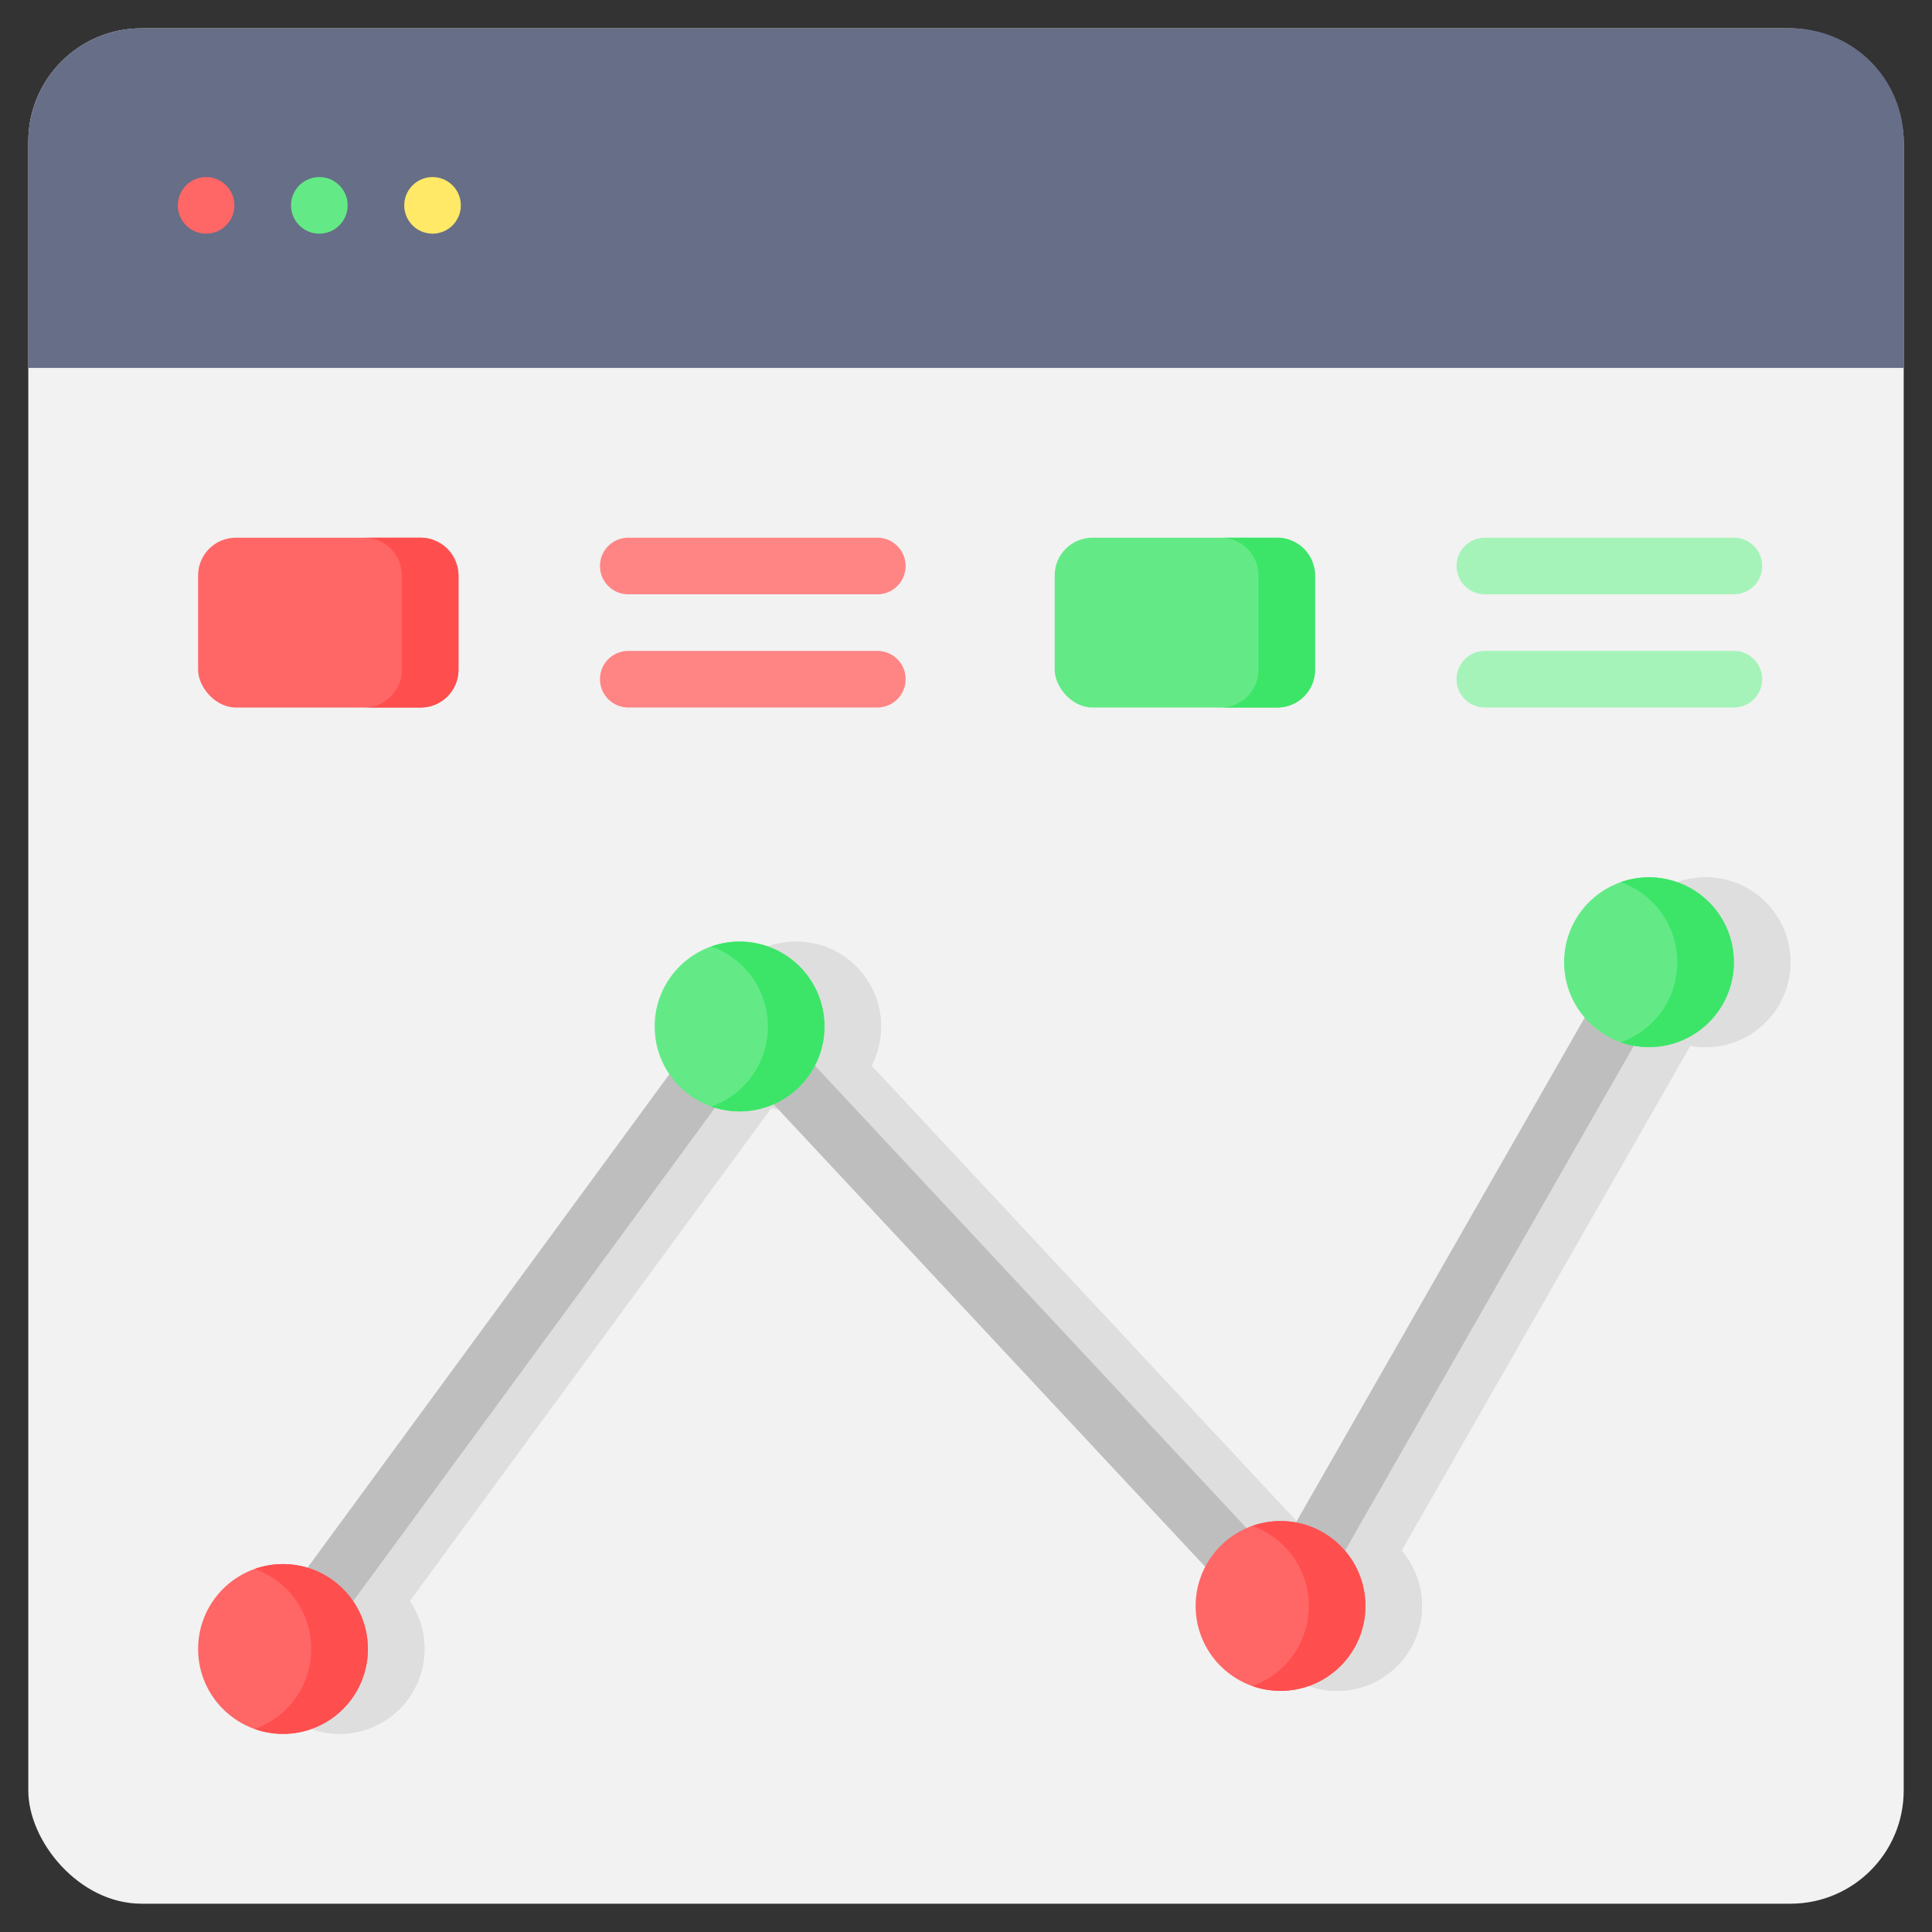 <svg xmlns="http://www.w3.org/2000/svg" data-name="Layer 1" viewBox="0 0 512 512" id="analytics"><rect x="0" y="0" width="512" height="512" fill="#333333" stroke="none"/><rect width="497" height="497" x="7.5" y="7.5" fill="#f2f2f2" rx="30"></rect><path fill="#676e87" d="M504.5 37.5v60H7.5v-60a29.998 29.998 0 0 1 30-30h437a29.998 29.998 0 0 1 30 30Z"></path><circle cx="54.627" cy="54.424" r="7.5" fill="#f66"></circle><circle cx="84.627" cy="54.424" r="7.5" fill="#63ea86"></circle><circle cx="114.627" cy="54.424" r="7.5" fill="#ffe966"></circle><path fill="#dedede" d="M89.994 444.499a7.502 7.502 0 0 1-6.042-11.937l121-165a7.5 7.5 0 0 1 11.531-.682L352.937 413.1l92.553-161.826a7.5 7.5 0 1 1 13.02 7.447L360.906 429.38a7.5 7.5 0 0 1-11.994 1.394l-137.218-147.04-115.646 157.7a7.494 7.494 0 0 1-6.054 3.066Z"></path><circle cx="210.993" cy="272.03" r="22.5" fill="#dedede"></circle><path fill="#dedede" d="M210.993 249.53a22.454 22.454 0 0 0-7.5 1.285 22.502 22.502 0 0 1 0 42.43 22.5 22.5 0 1 0 7.5-43.715Z"></path><circle cx="90" cy="436.997" r="22.5" fill="#dedede"></circle><path fill="#dedede" d="M90 414.497a22.454 22.454 0 0 0-7.5 1.286 22.502 22.502 0 0 1 0 42.429 22.5 22.5 0 1 0 7.5-43.715Z"></path><circle cx="354.358" cy="425.597" r="22.5" fill="#dedede"></circle><path fill="#dedede" d="M354.358 403.097a22.454 22.454 0 0 0-7.5 1.285 22.502 22.502 0 0 1 0 42.43 22.5 22.5 0 1 0 7.5-43.715Z"></path><circle cx="452" cy="254.997" r="22.5" fill="#dedede"></circle><path fill="#dedede" d="M452 232.497a22.454 22.454 0 0 0-7.5 1.286 22.502 22.502 0 0 1 0 42.429 22.5 22.5 0 1 0 7.5-43.715Z"></path><path fill="#bebebe" d="M74.994 444.499a7.502 7.502 0 0 1-6.042-11.937l121-165a7.5 7.5 0 0 1 11.531-.682L337.937 413.1l92.553-161.826a7.5 7.5 0 1 1 13.02 7.447L345.906 429.38a7.5 7.5 0 0 1-11.994 1.394l-137.218-147.04-115.646 157.7a7.494 7.494 0 0 1-6.054 3.066Z"></path><circle cx="195.993" cy="272.03" r="22.5" fill="#63ea86"></circle><path fill="#3ce568" d="M195.993 249.53a22.454 22.454 0 0 0-7.5 1.285 22.502 22.502 0 0 1 0 42.43 22.5 22.5 0 1 0 7.5-43.715Z"></path><circle cx="75" cy="436.997" r="22.5" fill="#f66"></circle><path fill="#ff4e4e" d="M75 414.497a22.454 22.454 0 0 0-7.5 1.286 22.502 22.502 0 0 1 0 42.429 22.5 22.5 0 1 0 7.5-43.715Z"></path><circle cx="339.358" cy="425.597" r="22.5" fill="#f66"></circle><path fill="#ff4e4e" d="M339.358 403.097a22.454 22.454 0 0 0-7.5 1.285 22.502 22.502 0 0 1 0 42.43 22.5 22.5 0 1 0 7.5-43.715Z"></path><circle cx="437" cy="254.997" r="22.5" fill="#63ea86"></circle><path fill="#3ce568" d="M437 232.497a22.454 22.454 0 0 0-7.5 1.286 22.502 22.502 0 0 1 0 42.429 22.5 22.5 0 1 0 7.5-43.715Z"></path><rect width="69" height="45" x="279.5" y="142.497" fill="#63ea86" rx="10"></rect><path fill="#3ce568" d="M338.5 142.497h-15a10 10 0 0 1 10 10v25a10 10 0 0 1-10 10h15a10 10 0 0 0 10-10v-25a10 10 0 0 0-10-10Z"></path><path fill="#a6f3ba" d="M459.5 157.497h-66a7.5 7.5 0 0 1 0-15h66a7.5 7.5 0 0 1 0 15zm0 30h-66a7.5 7.5 0 0 1 0-15h66a7.5 7.5 0 0 1 0 15z"></path><rect width="69" height="45" x="52.5" y="142.497" fill="#f66" rx="10"></rect><path fill="#ff4e4e" d="M111.5 142.497h-15a10 10 0 0 1 10 10v25a10 10 0 0 1-10 10h15a10 10 0 0 0 10-10v-25a10 10 0 0 0-10-10Z"></path><path fill="#ff8585" d="M232.5 157.497h-66a7.5 7.5 0 0 1 0-15h66a7.5 7.5 0 0 1 0 15zm0 30h-66a7.5 7.5 0 0 1 0-15h66a7.5 7.5 0 0 1 0 15z"></path></svg>
